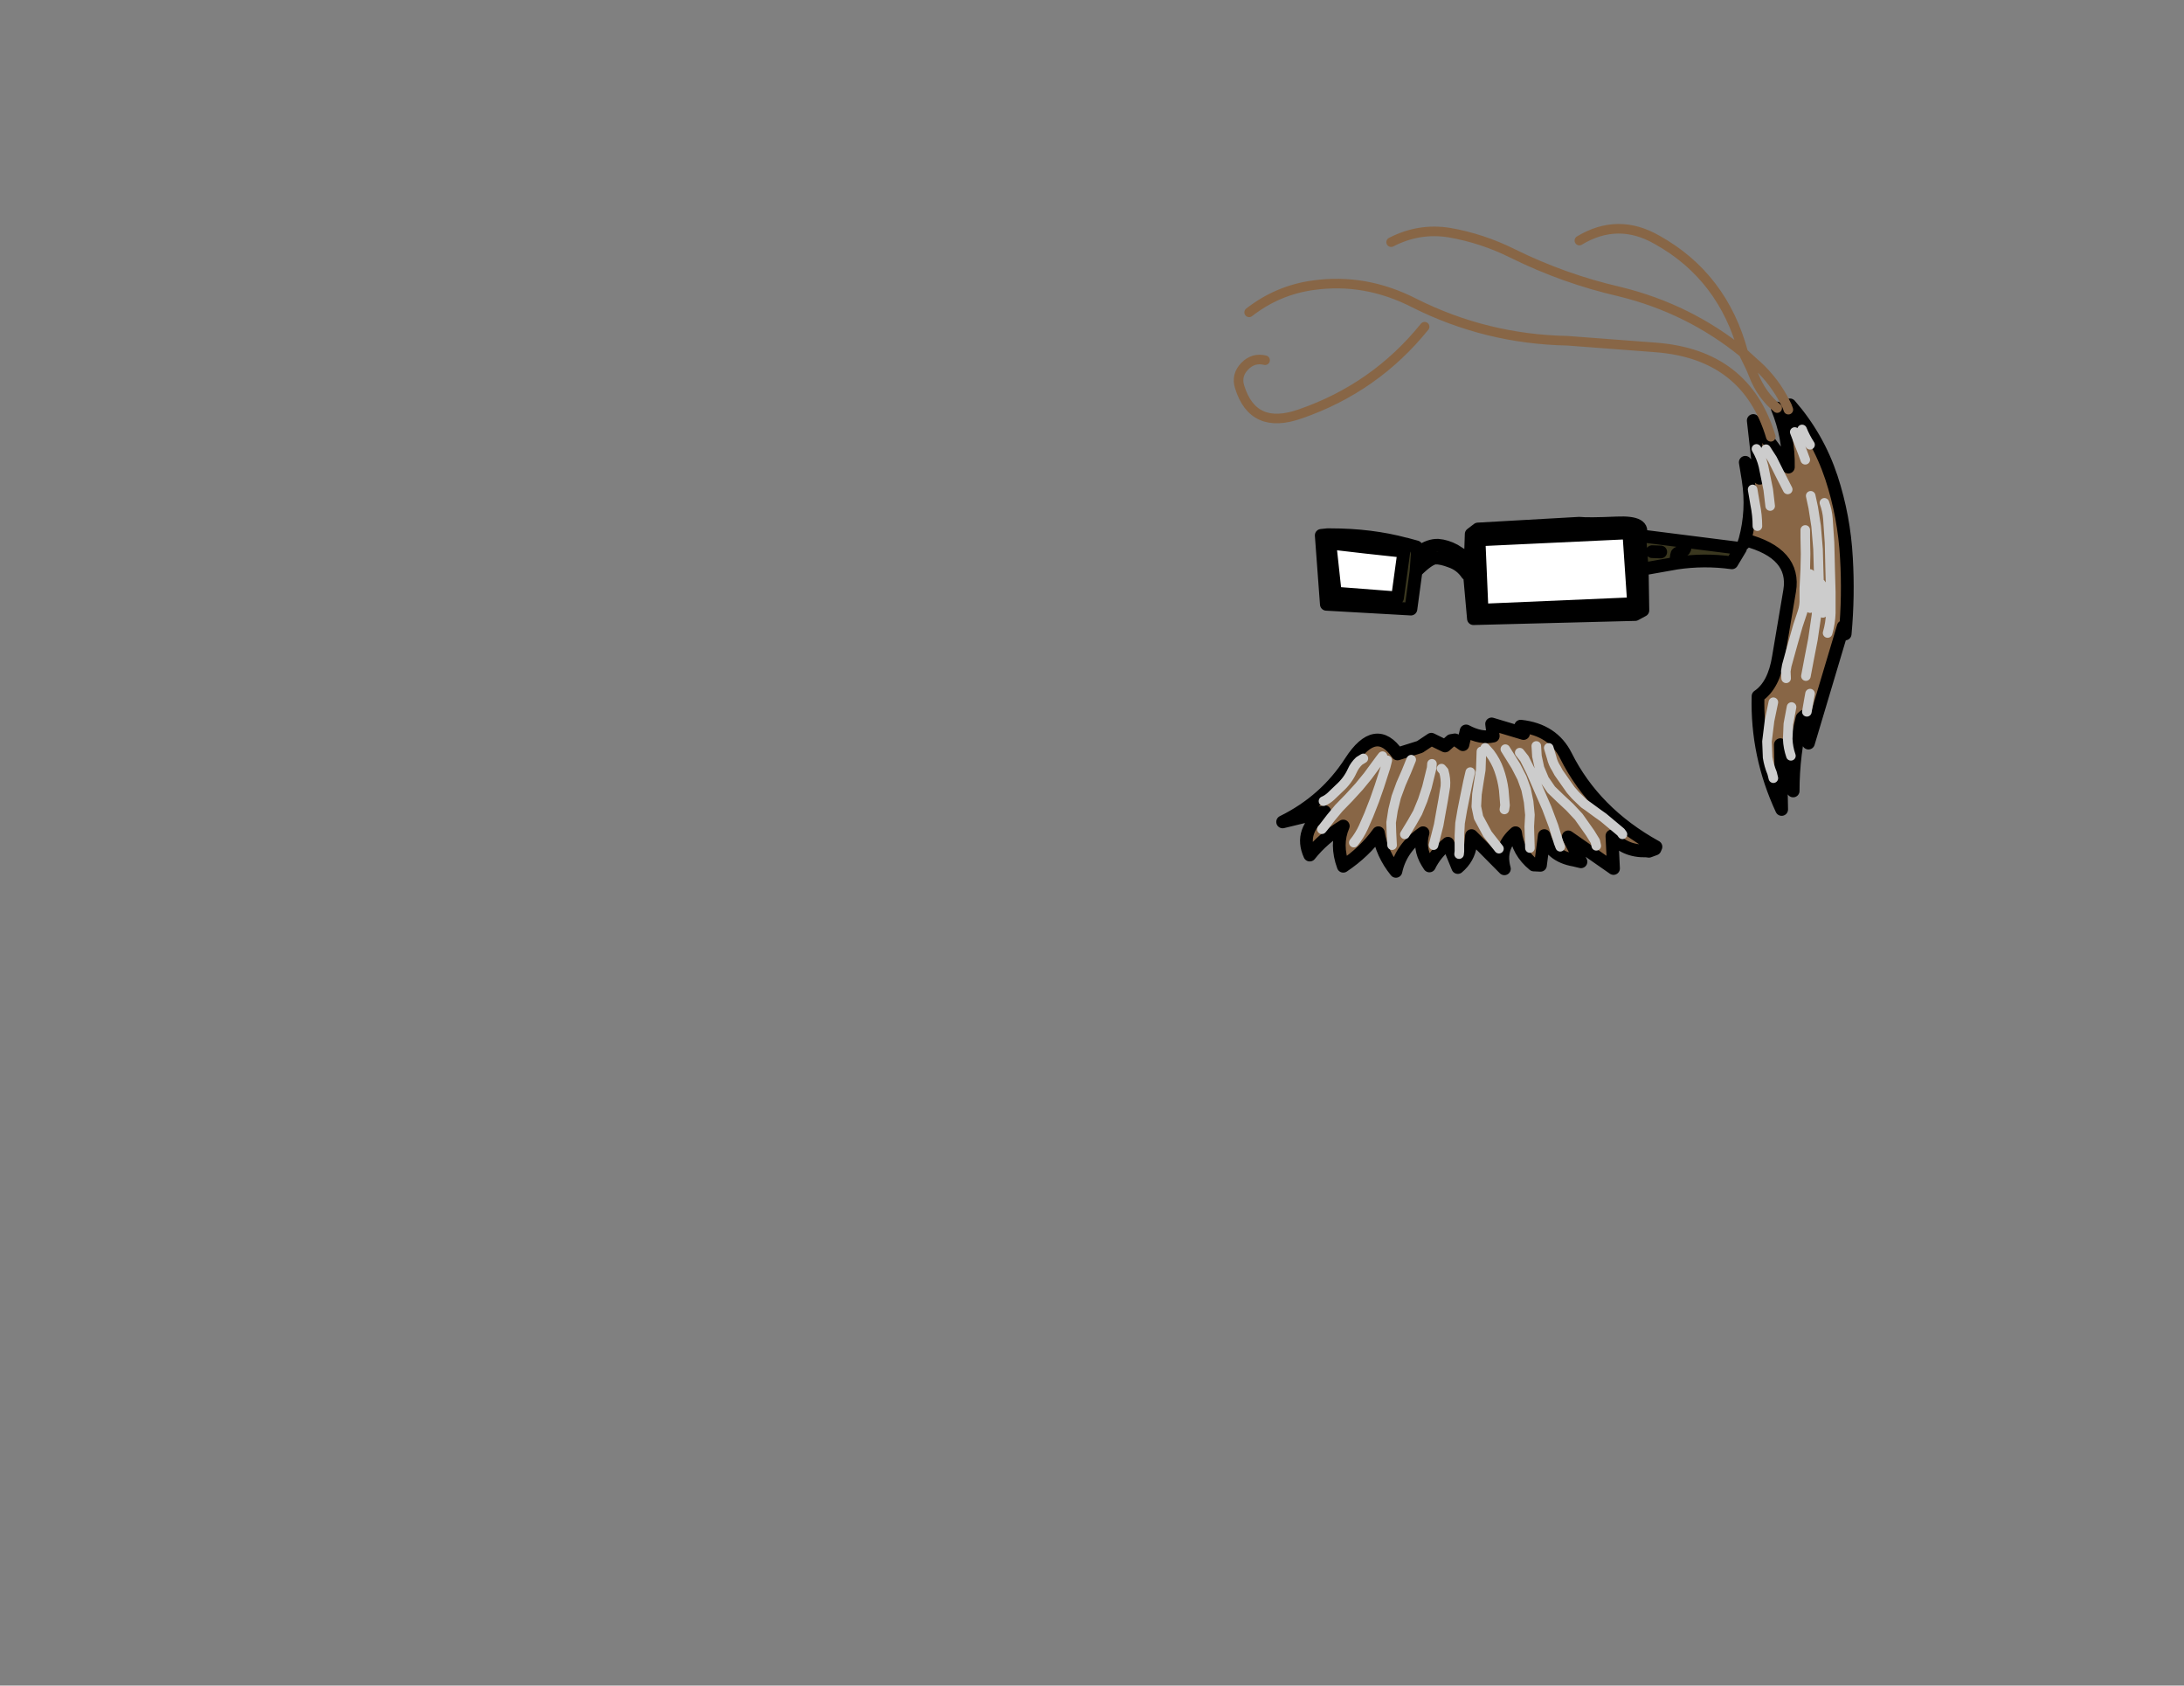 <svg xmlns:xlink="http://www.w3.org/1999/xlink" xmlns="http://www.w3.org/2000/svg" height="264.15px" width="342.25px">
  <rect width="100%" height="100%" fill="#808080" stroke="none"/>
  <g transform="matrix(1.0, 0.0, 0.0, 1.0, 243.25, 83.7)">
    <g data-characterId="1160" height="101.2" transform="matrix(1.0, 0.0, 0.0, 1.0, -49.15, -47.85)" width="95.9" xlink:href="#shape0"><g id="shape0" transform="matrix(1.0, 0.0, 0.0, 1.0, 49.15, 47.85)">
      <path d="M-11.45 1.5 L-11.5 0.9 12.0 -0.2 12.75 10.9 -10.6 11.9 -11.0 11.95 -11.45 1.5 M-24.25 10.0 L-34.0 9.25 -34.85 1.4 -29.25 2.05 -23.25 2.7 -24.25 10.0" fill="#ffffff" fill-rule="evenodd" stroke="none"/>
      <path d="M-12.85 4.5 L-12.7 0.0 -11.65 -0.8 4.25 -1.7 Q5.55 -1.55 10.15 -1.75 14.75 -1.95 13.7 0.25 L14.1 5.5 13.7 0.25 29.5 2.25 28.15 4.5 Q23.8 3.9 19.45 4.55 L18.9 4.65 14.1 5.5 14.2 11.95 13.0 12.6 -12.35 13.25 -12.95 6.55 -12.95 6.5 -12.95 6.3 -12.9 5.6 -12.85 4.5 -12.9 5.6 -12.95 6.3 -13.0 6.3 -13.35 6.25 Q-14.3 4.85 -15.85 4.3 -17.4 3.7 -18.35 3.75 -19.35 3.85 -21.35 5.85 L-21.15 3.1 -21.35 5.85 -22.15 11.75 -35.4 11.0 -36.2 0.2 -35.25 0.1 -34.75 0.1 Q-28.4 0.1 -23.0 1.55 L-22.95 1.55 -21.3 2.0 -21.15 3.1 -20.75 2.75 Q-19.25 1.7 -17.9 1.75 -16.6 1.85 -15.3 2.55 L-13.65 3.6 -12.85 4.5 M17.0 2.8 L15.65 2.75 17.0 2.8 M20.8 1.85 Q20.9 2.4 20.5 2.6 L19.65 3.0 19.55 3.1 Q19.35 3.65 19.45 4.55 19.35 3.65 19.55 3.1 L19.65 3.0 20.5 2.6 Q20.9 2.4 20.8 1.85 M-10.6 11.9 L12.75 10.9 12.0 -0.2 -11.5 0.9 -11.45 1.5 -11.5 1.5 -11.05 11.95 -11.0 11.95 -10.6 11.9 M-12.9 5.6 L-13.0 6.3 -12.9 5.6 M-24.25 10.0 L-23.25 2.7 -29.25 2.05 -34.85 1.4 -34.0 9.25 -24.25 10.0" fill="#3a371f" fill-rule="evenodd" stroke="none"/>
      <path d="M35.25 -19.75 L38.0 -16.0 38.15 -17.3 38.15 -18.05 38.0 -18.8 37.65 -19.5 37.25 -20.25 Q41.65 -15.2 43.75 -8.85 45.75 -2.75 46.1 3.75 46.45 9.65 45.9 15.65 L45.6 14.5 40.15 32.75 39.5 28.5 39.15 28.8 Q37.75 34.45 37.75 40.25 L35.75 33.0 35.95 43.15 Q32.0 34.65 32.25 25.4 34.75 23.7 35.45 19.25 L37.2 8.9 Q38.2 3.0 30.2 0.9 31.45 -3.7 30.7 -8.5 L30.25 -11.25 32.5 -8.75 32.0 -13.35 31.5 -17.8 37.0 -10.5 Q37.1 -15.25 35.25 -19.75 M36.9 -7.0 L35.8 -9.15 34.5 -11.75 33.5 -13.3 34.5 -11.75 35.8 -9.15 36.9 -7.0 M31.4 -7.0 L31.8 -4.65 Q32.15 -2.95 32.15 -1.25 32.15 -2.95 31.8 -4.65 L31.4 -7.0 M40.4 -14.0 Q39.65 -15.15 39.15 -16.4 39.65 -15.15 40.4 -14.0 M39.65 -11.65 L39.25 -12.75 38.0 -16.0 39.25 -12.75 39.65 -11.65 M34.15 -4.4 L33.85 -6.95 33.1 -10.65 Q32.75 -12.1 32.0 -13.35 32.75 -12.1 33.1 -10.65 L33.85 -6.95 34.15 -4.4 M39.65 -0.65 L39.65 0.6 39.7 3.1 39.65 5.5 39.5 8.5 39.5 10.1 Q39.55 11.2 39.2 12.25 L38.5 14.35 37.65 17.35 36.75 20.6 36.6 21.5 36.65 22.6 36.6 21.5 36.75 20.6 37.65 17.35 38.5 14.35 39.2 12.25 Q39.55 11.2 39.5 10.1 L39.5 8.5 39.65 5.5 39.7 3.1 39.65 0.6 39.65 -0.65 M41.8 7.5 Q42.4 8.0 42.4 8.5 L42.4 12.35 42.4 8.5 Q42.4 8.0 41.8 7.5 L41.75 9.0 41.4 12.75 40.85 16.5 40.25 19.6 39.75 22.25 40.25 19.6 40.85 16.5 41.4 12.75 41.75 9.0 41.8 7.5 41.75 5.85 41.65 2.35 41.35 -1.25 40.9 -4.15 40.5 -6.0 40.9 -4.15 41.35 -1.25 41.65 2.35 41.75 5.85 41.8 7.5 M42.65 -4.9 Q43.1 -3.7 43.2 -2.4 L43.45 1.35 43.5 3.35 43.55 5.5 43.65 9.1 43.65 12.35 Q43.6 13.95 43.15 15.5 43.6 13.95 43.65 12.35 L43.65 9.1 43.55 5.5 43.5 3.35 43.45 1.35 43.2 -2.4 Q43.1 -3.7 42.65 -4.9 M1.25 49.0 L1.0 48.35 0.2 45.75 -0.85 42.95 -2.05 40.2 -3.35 37.2 -4.35 35.2 -5.1 34.25 -4.35 35.2 -3.35 37.2 -2.05 40.2 -0.85 42.95 0.2 45.75 1.0 48.35 1.25 49.0 M11.0 47.05 L10.75 46.7 8.0 44.4 7.15 43.8 5.65 42.7 5.0 42.25 3.9 41.2 3.6 40.9 2.9 40.1 1.0 37.4 0.65 36.75 Q0.1 35.9 -0.1 35.0 L-0.55 33.5 -0.1 35.0 Q0.1 35.9 0.65 36.75 L1.0 37.4 2.9 40.1 3.6 40.9 3.9 41.2 5.0 42.25 5.65 42.7 7.15 43.8 8.0 44.4 10.75 46.7 11.0 47.05 M-2.5 33.2 L-2.4 34.8 -2.0 36.65 -1.25 38.45 -0.15 40.05 1.25 41.4 2.75 42.8 4.15 44.3 5.95 46.85 6.75 48.15 6.9 48.85 6.75 48.15 5.95 46.85 4.15 44.3 2.75 42.8 1.25 41.4 -0.15 40.05 -1.25 38.45 -2.0 36.65 -2.4 34.8 -2.5 33.2 M16.25 49.0 L16.1 49.35 15.15 49.7 14.75 49.65 Q11.3 49.75 9.35 47.3 L9.6 52.4 2.5 47.45 4.5 51.35 3.45 51.1 Q-0.3 50.45 -1.25 47.25 L-1.85 51.9 -2.9 51.85 Q-5.4 49.8 -5.75 46.8 -8.45 49.1 -7.5 52.45 L-12.65 47.25 -12.8 48.7 Q-13.1 50.8 -14.8 52.25 L-16.35 48.45 Q-18.3 50.05 -19.25 52.0 L-19.6 51.45 Q-20.95 49.25 -20.25 46.8 -23.7 49.15 -24.5 52.85 -26.7 50.15 -27.25 46.8 -29.4 49.8 -32.75 52.05 -34.0 48.65 -32.75 45.75 -35.9 47.65 -38.0 50.3 -39.75 46.45 -35.65 43.5 L-42.25 45.1 Q-35.55 41.8 -31.6 35.65 -27.65 29.55 -24.25 34.45 L-20.75 33.35 -18.95 32.15 -16.8 33.2 -15.85 32.35 -15.25 32.25 -14.85 32.4 -14.0 33.0 -13.5 30.85 Q-11.15 32.1 -9.25 31.65 L-9.5 29.75 -4.5 31.25 -4.95 30.1 Q0.1 30.65 2.15 34.75 6.6 43.65 16.25 49.0 M40.4 6.25 L40.55 8.85 40.4 11.6 40.55 8.85 40.4 6.25 M34.65 26.35 L34.05 29.25 33.65 32.5 33.75 35.0 Q33.95 36.25 34.45 37.45 L34.65 38.25 34.45 37.45 Q33.95 36.25 33.75 35.0 L33.65 32.5 34.05 29.25 34.65 26.35 M37.5 27.1 L37.0 29.75 36.9 32.1 Q36.95 33.45 37.4 34.75 36.95 33.45 36.9 32.1 L37.0 29.75 37.5 27.1 M40.4 25.0 L40.2 26.1 39.9 27.85 40.2 26.1 40.4 25.0 M-17.35 36.75 L-17.0 37.15 Q-16.65 38.35 -16.75 39.55 L-17.1 41.7 -17.5 43.9 -17.8 45.6 -18.6 48.75 -17.8 45.6 -17.5 43.9 -17.1 41.7 -16.75 39.55 Q-16.65 38.35 -17.0 37.15 L-17.35 36.75 M-12.85 37.3 L-13.2 38.8 -13.65 41.0 -14.1 43.25 -14.45 45.3 -14.55 47.25 -14.55 49.7 -14.6 50.15 -14.55 49.7 -14.55 47.25 -14.45 45.3 -14.1 43.25 -13.65 41.0 -13.2 38.8 -12.85 37.3 M-11.1 34.05 L-11.2 36.95 -11.5 38.8 -11.8 40.75 -11.9 42.7 -11.55 44.4 -10.15 47.0 -8.35 49.3 -10.15 47.0 -11.55 44.4 -11.9 42.7 -11.8 40.75 -11.5 38.8 -11.2 36.95 -11.1 34.05 M-7.35 33.7 L-5.7 36.35 -4.75 38.2 -4.1 40.0 -3.7 41.95 -3.5 44.0 -3.6 45.85 -3.5 49.2 -3.6 45.85 -3.5 44.0 -3.7 41.95 -4.1 40.0 -4.75 38.2 -5.7 36.35 -7.35 33.7 M-10.5 33.5 L-9.75 34.35 Q-8.85 35.55 -8.35 36.95 -7.8 38.5 -7.6 40.1 L-7.4 42.5 -7.5 43.15 -7.4 42.5 -7.6 40.1 Q-7.8 38.5 -8.35 36.95 -8.85 35.55 -9.75 34.35 L-10.5 33.5 M-18.85 36.0 L-18.9 36.65 -19.65 39.7 -20.3 41.7 -21.1 43.65 -21.95 45.15 -23.1 47.05 -21.95 45.15 -21.1 43.65 -20.3 41.7 -19.65 39.7 -18.9 36.65 -18.85 36.0 M-22.1 35.35 L-22.85 37.2 -23.7 39.15 -24.45 41.2 -24.95 43.25 -25.25 45.2 -25.2 46.8 -25.1 48.75 -25.2 46.8 -25.25 45.2 -24.95 43.25 -24.45 41.2 -23.7 39.15 -22.85 37.2 -22.1 35.35 M-26.6 34.8 L-26.95 35.25 -28.9 37.9 -30.25 39.55 -31.85 41.3 -33.45 42.95 -34.7 44.45 -35.85 45.95 -36.1 46.25 -35.85 45.95 -34.7 44.45 -33.45 42.95 -31.85 41.3 -30.25 39.55 -28.9 37.9 -26.95 35.25 -26.6 34.8 M-25.85 35.45 L-26.1 36.45 -27.1 39.55 -27.85 41.7 -28.75 44.0 -29.6 45.95 Q-30.2 47.25 -31.1 48.35 -30.2 47.25 -29.6 45.95 L-28.75 44.0 -27.85 41.7 -27.1 39.55 -26.1 36.45 -25.85 35.45 M-29.6 35.15 L-30.25 35.55 Q-30.95 36.2 -31.35 37.1 -32.05 38.65 -33.4 39.85 L-34.7 41.1 Q-35.25 41.6 -35.85 41.85 -35.25 41.6 -34.7 41.1 L-33.4 39.85 Q-32.05 38.65 -31.35 37.1 -30.95 36.2 -30.25 35.55 L-29.6 35.15" fill="#886646" fill-rule="evenodd" stroke="none"/>
      <path d="M-11.45 1.5 L-11.5 0.9 12.0 -0.2 12.75 10.9 -10.6 11.9 M-11.45 1.5 L-11.0 11.95" fill="none" stroke="#000000" stroke-linecap="round" stroke-linejoin="round" stroke-width="2.0"/>
      <path d="M35.25 -19.75 L38.0 -16.0 38.15 -17.3 38.15 -18.05 38.0 -18.8 37.65 -19.5 37.25 -20.25 Q41.65 -15.2 43.75 -8.85 45.75 -2.75 46.1 3.75 46.45 9.65 45.9 15.65 L45.6 14.5 40.15 32.75 39.5 28.5 39.15 28.8 Q37.75 34.45 37.75 40.25 L35.75 33.0 35.95 43.15 Q32.0 34.65 32.25 25.4 34.75 23.7 35.45 19.25 L37.2 8.9 Q38.2 3.0 30.2 0.9 L30.0 1.5 M13.7 0.25 Q14.75 -1.95 10.15 -1.75 5.55 -1.55 4.25 -1.7 L-11.65 -0.8 -12.7 0.0 -12.85 4.5 -12.9 5.6 -12.95 6.3 -12.95 6.5 -12.95 6.55 -12.35 13.25 13.0 12.6 14.2 11.95 14.1 5.5 13.7 0.25 29.5 2.25 28.15 4.5 Q23.8 3.9 19.45 4.55 L18.9 4.65 14.1 5.5 M35.25 -19.75 Q37.1 -15.25 37.0 -10.5 L31.5 -17.8 32.0 -13.35 32.5 -8.75 30.25 -11.25 30.7 -8.5 Q31.45 -3.7 30.2 0.9 M19.45 4.55 Q19.35 3.65 19.55 3.1 L19.65 3.0 20.5 2.6 Q20.9 2.4 20.8 1.85 M15.65 2.75 L17.0 2.8 M16.25 49.0 Q6.6 43.65 2.15 34.75 0.1 30.65 -4.95 30.1 L-4.5 31.25 -9.5 29.75 -9.25 31.65 Q-11.15 32.1 -13.5 30.85 L-14.0 33.0 -14.85 32.4 -15.25 32.25 -15.85 32.35 -16.8 33.2 -18.95 32.15 -20.75 33.35 -24.25 34.45 Q-27.65 29.55 -31.6 35.65 -35.55 41.8 -42.25 45.1 L-35.65 43.5 Q-39.75 46.45 -38.0 50.3 -35.9 47.65 -32.75 45.75 -34.0 48.65 -32.75 52.05 -29.4 49.8 -27.25 46.8 -26.7 50.15 -24.5 52.85 -23.7 49.15 -20.25 46.8 -20.95 49.25 -19.6 51.45 L-19.25 52.0 Q-18.3 50.05 -16.35 48.45 L-14.8 52.25 Q-13.1 50.8 -12.8 48.7 L-12.65 47.25 -7.5 52.45 Q-8.45 49.1 -5.75 46.8 -5.4 49.8 -2.9 51.85 L-1.85 51.9 -1.25 47.25 Q-0.3 50.45 3.45 51.1 L4.5 51.35 2.5 47.45 9.6 52.4 9.35 47.3 Q11.3 49.75 14.75 49.65 L15.15 49.7 16.1 49.35 16.25 49.0 M-12.85 4.5 L-13.65 3.6 -15.3 2.55 Q-16.6 1.85 -17.9 1.75 -19.25 1.7 -20.75 2.75 L-21.15 3.1 -21.35 5.85 Q-19.35 3.85 -18.35 3.75 -17.4 3.7 -15.85 4.3 -14.3 4.85 -13.35 6.25 L-12.95 6.5 -13.0 6.3 -12.9 5.6 M-12.95 6.5 L-12.95 6.55 M-23.0 1.55 Q-28.4 0.1 -34.75 0.1 L-35.25 0.1 -36.2 0.2 -35.4 11.0 -22.15 11.75 -21.35 5.85 M-21.15 3.1 L-21.3 2.0 -22.95 1.55 M-24.25 10.0 L-34.0 9.25 -34.85 1.4 -29.25 2.05 -23.25 2.7 -24.25 10.0" fill="none" stroke="#000000" stroke-linecap="round" stroke-linejoin="round" stroke-width="2.0"/>
      <path d="M37.0 -19.5 L36.8 -20.05 36.6 -20.45 Q34.9 -23.9 32.05 -26.5 L31.75 -26.75 29.95 -28.4 31.1 -26.05 31.55 -24.95 Q32.8 -21.75 35.25 -19.75 M34.25 -15.25 Q30.4 -28.15 16.25 -29.25 L2.4 -30.3 Q-10.35 -30.55 -21.6 -36.2 -29.3 -40.15 -37.45 -39.0 -43.0 -38.25 -47.5 -34.75 M-25.25 -45.75 Q-20.9 -48.0 -16.15 -47.25 -10.95 -46.35 -6.15 -43.95 1.85 -40.0 10.55 -38.0 21.4 -35.35 29.95 -28.4 26.75 -40.35 16.45 -46.1 10.3 -49.65 4.25 -46.0 M-20.0 -32.5 Q-27.75 -22.9 -39.45 -18.85 -46.9 -16.2 -49.0 -23.1 -49.55 -24.9 -48.2 -26.3 -46.85 -27.7 -45.0 -27.25" fill="none" stroke="#886646" stroke-linecap="round" stroke-linejoin="round" stroke-width="1.5"/>
      <path d="M32.0 -13.35 Q32.75 -12.1 33.1 -10.65 L33.85 -6.95 34.15 -4.4 M38.0 -16.0 L39.25 -12.75 39.65 -11.65 M39.15 -16.4 Q39.65 -15.15 40.4 -14.0 M32.15 -1.25 Q32.15 -2.95 31.8 -4.65 L31.4 -7.0 M33.5 -13.3 L34.5 -11.75 35.8 -9.15 36.9 -7.0 M39.75 22.25 L40.25 19.6 40.85 16.5 41.4 12.75 41.75 9.0 41.8 7.5 41.75 5.85 41.65 2.35 41.35 -1.25 40.9 -4.15 40.5 -6.0 M43.15 15.5 Q43.6 13.95 43.65 12.35 L43.65 9.1 43.55 5.5 43.5 3.35 43.45 1.35 43.2 -2.4 Q43.1 -3.7 42.65 -4.9 M42.4 12.35 L42.4 8.5 Q42.4 8.0 41.8 7.5 M36.65 22.6 L36.6 21.5 36.75 20.6 37.65 17.35 38.5 14.35 39.2 12.25 Q39.55 11.2 39.5 10.1 L39.5 8.5 39.65 5.5 39.7 3.1 39.65 0.6 39.65 -0.65 M39.9 27.85 L40.2 26.1 40.4 25.0 M37.4 34.75 Q36.95 33.45 36.9 32.1 L37.0 29.75 37.5 27.1 M34.65 38.25 L34.45 37.45 Q33.95 36.25 33.75 35.0 L33.65 32.5 34.05 29.25 34.65 26.35 M40.4 11.6 L40.55 8.85 40.4 6.25" fill="none" stroke="#cccccc" stroke-linecap="round" stroke-linejoin="round" stroke-width="1.5"/>
      <path d="M6.9 48.85 L6.75 48.15 5.95 46.85 4.15 44.3 2.75 42.8 1.25 41.4 -0.15 40.05 -1.25 38.45 -2.0 36.65 -2.4 34.8 -2.5 33.2 M-0.55 33.5 L-0.1 35.0 Q0.1 35.9 0.65 36.75 L1.0 37.4 2.9 40.1 3.6 40.9 3.9 41.2 5.0 42.25 5.65 42.7 7.15 43.8 8.0 44.4 10.75 46.7 11.0 47.05 M-5.1 34.25 L-4.35 35.2 -3.35 37.2 -2.05 40.2 -0.85 42.95 0.2 45.75 1.0 48.35 1.25 49.0 M-35.85 41.85 Q-35.25 41.6 -34.7 41.1 L-33.4 39.85 Q-32.05 38.65 -31.35 37.1 -30.95 36.2 -30.25 35.55 L-29.6 35.15 M-31.1 48.35 Q-30.2 47.25 -29.6 45.95 L-28.75 44.0 -27.85 41.7 -27.1 39.55 -26.1 36.45 -25.85 35.45 M-36.1 46.25 L-35.85 45.95 -34.7 44.45 -33.45 42.95 -31.85 41.3 -30.25 39.55 -28.9 37.9 -26.95 35.25 -26.6 34.8 M-25.1 48.75 L-25.2 46.8 -25.25 45.2 -24.95 43.25 -24.45 41.2 -23.7 39.15 -22.85 37.2 -22.1 35.35 M-23.1 47.05 L-21.95 45.15 -21.1 43.65 -20.3 41.7 -19.65 39.7 -18.9 36.65 -18.85 36.0 M-7.5 43.15 L-7.4 42.5 -7.6 40.1 Q-7.8 38.5 -8.35 36.95 -8.85 35.55 -9.75 34.35 L-10.5 33.5 M-3.5 49.2 L-3.6 45.85 -3.5 44.0 -3.7 41.95 -4.1 40.0 -4.75 38.2 -5.7 36.35 -7.35 33.7 M-8.35 49.3 L-10.15 47.0 -11.55 44.4 -11.9 42.7 -11.8 40.75 -11.5 38.8 -11.2 36.95 -11.1 34.05 M-14.6 50.15 L-14.55 49.7 -14.55 47.25 -14.45 45.3 -14.1 43.25 -13.65 41.0 -13.2 38.8 -12.85 37.3 M-18.6 48.75 L-17.8 45.6 -17.5 43.9 -17.1 41.7 -16.75 39.55 Q-16.65 38.35 -17.0 37.15 L-17.35 36.75" fill="none" stroke="#cccccc" stroke-linecap="round" stroke-linejoin="round" stroke-width="1.5"/>
    </g>
  </g>
  </g>
  <defs>
    </defs>
</svg>